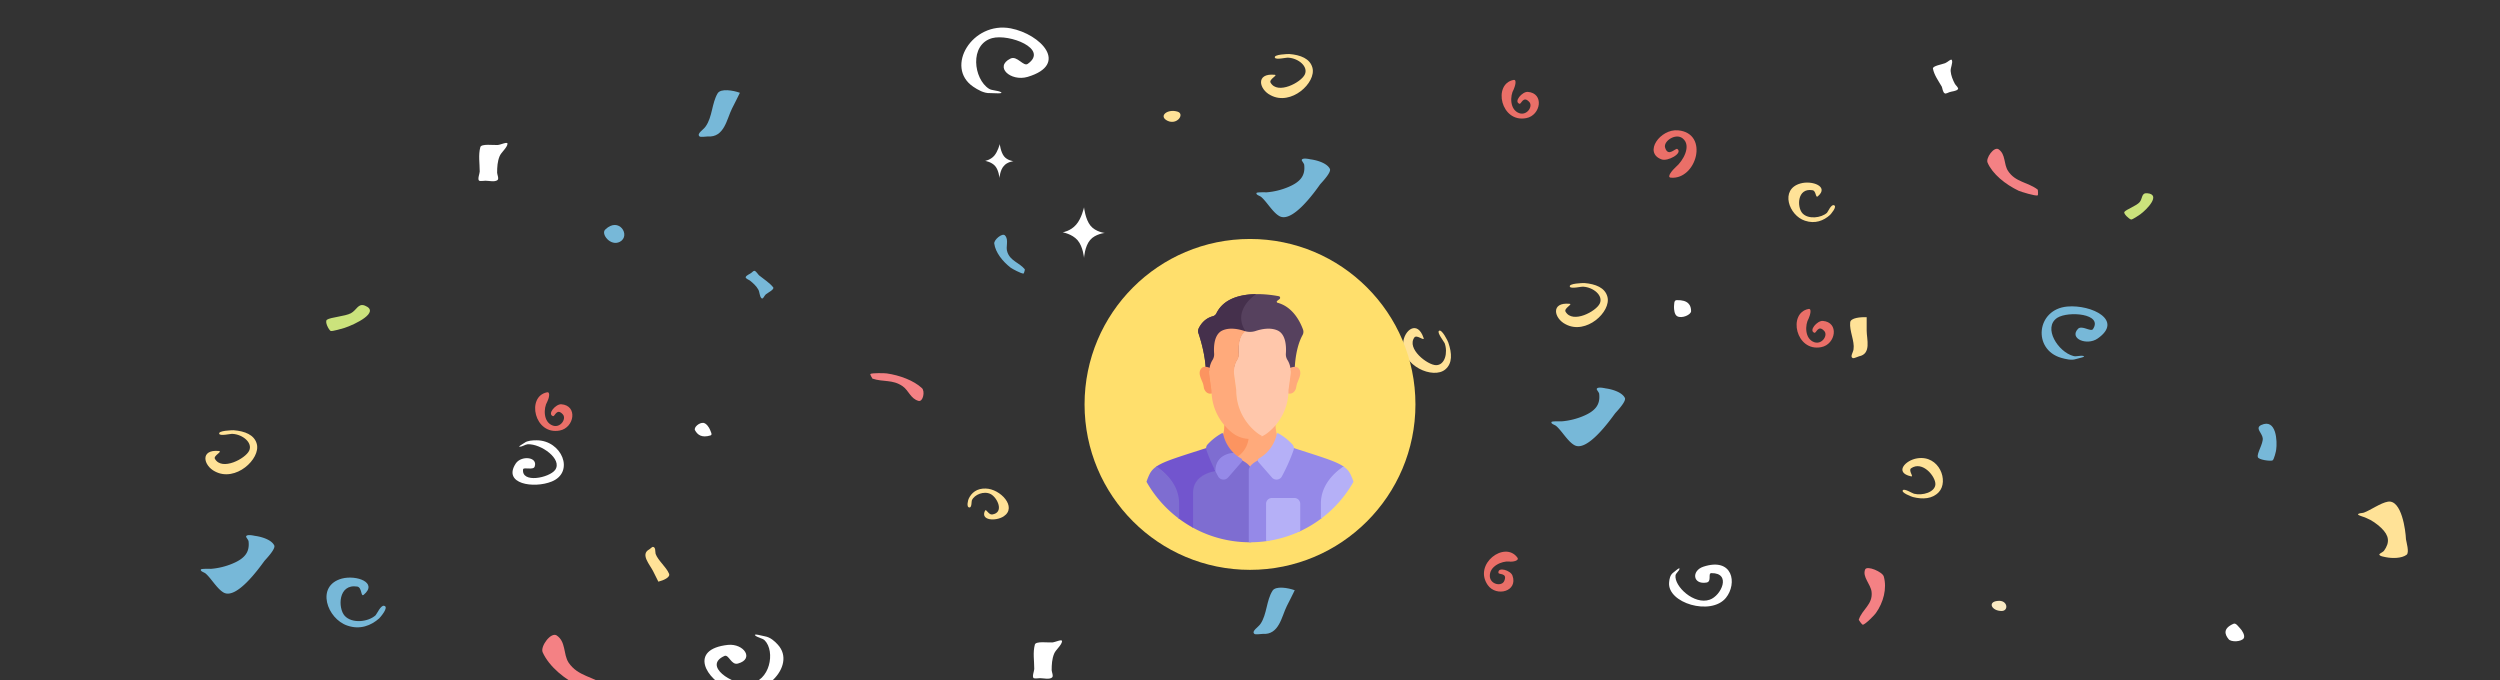 <svg width="544" height="148" viewBox="0 0 544 148" fill="none" xmlns="http://www.w3.org/2000/svg">
    <rect x="0" y="0" width="544" height="148" fill="#333333" stroke="none"/>
    <g clip-path="url(#ogl65ic2za)">
        <path fill-rule="evenodd" clip-rule="evenodd" d="M79.138 129.43c3.19-2.658-1.595-4.386-4.784-3.522-5.715 1.595-3.19 8.771 1.262 10.233 2.725.93 5.117 0 6.91-1.595.2-.199 2.193-2.459 1.064-2.724-.731-.2-1.595 1.794-1.86 2.06-1.596 1.461-5.117 1.86-6.712.132-1.528-1.661-1.462-7.043 2.724-6.378 1.064.199.731 2.325 1.396 1.794z" fill="#77B8D8"/>
        <path fill-rule="evenodd" clip-rule="evenodd" d="M121.132 138.267c-1.262-.797-3.588 2.392-3.056 3.655 1.395 3.123 4.85 5.98 8.571 7.707.598.266 4.585 1.529 5.25 1.263.133-.067.066-1.528 0-1.595-2.725-2.126-6.113-2.06-8.173-5.116-1.196-1.861-.532-4.519-2.592-5.914z" fill="#F48184"/>
        <path fill-rule="evenodd" clip-rule="evenodd" d="M160.602 144.379c3.588-.996 1.262-4.385-2.193-4.053-8.638.93-4.851 7.575.465 9.701 6.844 2.725 14.685-5.116 10.366-9.767-.665-.731-1.595-1.595-2.791-1.794-.664-.133-2.525-.665-2.126-.2.465.465 1.594.598 2.06 1.064 2.392 2.392 1.196 9.036-3.456 9.435-3.521.332-10.1-3.92-5.249-6.047.93-.332 1.462 2.127 2.924 1.661z" fill="#fff"/>
        <path fill-rule="evenodd" clip-rule="evenodd" d="M363.597 38.663c5.582.465 8.373-9.635 1.595-10.3-3.92-.398-7.641 4.851-3.655 6.313 1.329.531 4.718-1.33 3.456-2.26-.399-.265-1.994 1.861-2.658-.265-.465-1.396 2.259-3.256 3.787-2.06 2.06 1.595.067 4.983-1.462 6.246-.664.598-2.126 2.26-1.063 2.326z" fill="#EA6F68"/>
        <path fill-rule="evenodd" clip-rule="evenodd" d="M395.558 42.715c2.525-2.126-1.262-3.521-3.787-2.79-4.519 1.262-2.525 6.977.996 8.106 2.193.731 4.054 0 5.449-1.262.133-.133 1.728-1.927.797-2.127-.598-.132-1.262 1.462-1.462 1.662-1.262 1.13-4.053 1.462-5.315.133-1.263-1.33-1.196-5.582 2.126-5.05.864.066.664 1.794 1.196 1.328zM402.601 70.159c.067-.997 2.26-1.197 3.589-1.13v2.924c0 1.86 1.063 5.05-1.662 5.581-.265.067-1.063.465-1.329.399-.73-.266.067-1.263.133-1.927.266-1.794-.93-3.987-.731-5.847z" fill="#FFE297"/>
        <path fill-rule="evenodd" clip-rule="evenodd" d="M434.895 32.483c-.997-.664-2.858 1.928-2.392 2.924 1.063 2.459 3.853 4.718 6.777 6.113.465.2 3.655 1.196 4.12.997.133-.066.066-1.196 0-1.263-2.193-1.66-4.851-1.594-6.446-4.053-.996-1.528-.465-3.588-2.059-4.718z" fill="#F48184"/>
        <path fill-rule="evenodd" clip-rule="evenodd" d="M467.254 42.051c-1.329-.132-.996 1.13-1.661 1.927-.664.798-2.924 1.595-3.322 2.127-.266.398 1.063 1.594 1.462 1.66.265.067 1.794-.996 1.993-1.129 1.462-1.063 4.585-4.319 1.528-4.585z" fill="#CBE37C"/>
        <path fill-rule="evenodd" clip-rule="evenodd" d="M364.261 66.77c.067-.531-.066-1.462.599-1.462 2.524-.066 3.123 1.13 3.123 2.392 0 .798-1.994 1.662-2.991 1.13-.664-.332-.731-1.528-.731-2.06zM420.609 14.941c-.133-.598 1.993-.93 2.657-1.196.532-.2 1.329-1.063 1.462-.664.266.598-.332 1.66-.265 2.392.066.93.465 1.927.93 2.79.133.266.864.864.664 1.13-.332.465-1.329.465-1.86.665-.2.066-.798.398-.997.265-.465-.199-.532-1.196-.664-1.462-.731-1.262-1.662-2.524-1.927-3.92z" fill="#fff"/>
        <path fill-rule="evenodd" clip-rule="evenodd" d="M452.171 71.554c-1.994 2.126 1.927 3.72 4.252 2.126 5.781-3.987-1.328-7.442-6.578-6.977-6.777.598-7.575 9.37-1.329 11.163.931.266 2.259.598 3.19.266.598-.2 2.259-.465 1.661-.664-.665-.2-1.528.199-2.193 0-3.322-.864-6.711-6.18-3.522-8.306 2.393-1.529 10.034-.93 7.775 2.458-.465.665-2.392-.93-3.256-.066z" fill="#77B8D8"/>
        <path fill-rule="evenodd" clip-rule="evenodd" d="M519.615 109.162c-1.595.266-3.788 1.861-5.25 2.393-.398.132-1.196.066-1.262.398 0 .2 1.727.665 1.727.731 1.329.532 2.393 1.329 3.323 2.193 1.727 1.661 1.927 3.123.598 4.983-.133.2-.93.598-.997.731-.133.465 1.263.598 1.462.665 1.329.266 3.389.266 4.452-.532.664-.465-.067-2.857-.133-3.389-.066-1.86-.93-8.638-3.92-8.173z" fill="#FFE297"/>
        <path fill-rule="evenodd" clip-rule="evenodd" d="M411.771 157.934c-4.518 2.592-13.821-4.983-8.372-8.239 3.123-1.86 9.834 1.13 7.442 3.987-.798.93-4.984.731-4.585-.598.133-.399 2.99.797 2.126-1.263-.531-1.329-4.119-1.927-4.651-.199-.731 2.193 3.322 4.386 5.515 4.784.997.2 3.389 1.063 2.525 1.528z" fill="#EA6F68"/>
        <path fill-rule="evenodd" clip-rule="evenodd" d="M415.824 103.648c-3.654-.798-1.262-3.522 1.396-3.92 4.784-.732 6.91 4.983 4.651 7.375-1.395 1.462-3.455 1.594-5.581 1.063-.266-.067-2.791-.997-2.193-1.528.398-.333 2.06.731 2.392.797 1.86.465 4.518-.332 4.651-1.993.133-1.662-2.791-5.316-5.316-3.522-.598.531.731 1.927 0 1.728z" fill="#FFE297"/>
        <path fill-rule="evenodd" clip-rule="evenodd" d="M405.857 123.914c.399-.93 3.788.532 4.054 1.529.73 2.591-.067 5.648-1.728 7.973-.266.399-2.326 2.525-2.857 2.525-.133 0-.864-.996-.864-1.063.731-2.326 3.123-3.322 2.791-6.113-.2-1.661-2.06-3.256-1.396-4.851z" fill="#F48184"/>
        <path fill-rule="evenodd" clip-rule="evenodd" d="M434.695 130.758c-2.259.2-1.329 2.193.864 2.193 1.595 0 1.329-2.458-.864-2.193z" fill="#F9EAC3"/>
        <path fill-rule="evenodd" clip-rule="evenodd" d="M487.454 136.738c-.398-.399-.93-1.262-1.462-.997-2.259.997-1.927 2.259-1.063 3.323.532.731 2.857.598 3.323-.2.332-.598-.399-1.727-.798-2.126zM371.305 126.771c-2.99.466-3.256-2.591-.664-3.455 6.445-2.126 7.442 3.655 4.917 6.778-3.256 3.987-12.825 1.129-12.359-3.389.066-.731.199-1.595.93-2.126.398-.266 1.395-1.263 1.329-.798-.067.465-.731.864-.864 1.396-.332 2.392 4.053 6.512 7.442 5.315 2.525-.863 4.784-5.847.332-5.78-.797.066.2 1.86-1.063 2.059z" fill="#fff"/>
        <path fill-rule="evenodd" clip-rule="evenodd" d="M329.31 17.4c-4.518.93-2.724 9.368 2.791 8.305 3.19-.598 3.987-5.448.332-5.714-1.196-.067-3.123 2.126-1.794 2.591.399.133.798-1.86 2.127-.399.863.93-.466 2.99-2.127 2.459-2.192-.73-2.06-3.854-1.262-5.183.266-.598.797-2.259-.067-2.06z" fill="#EA6F68"/>
        <path fill-rule="evenodd" clip-rule="evenodd" d="M214.357 111.09c-1.129 2.193 2.326 2.392 4.054 1.263 2.99-1.994-.731-5.981-3.921-6.047-1.927-.067-3.123.93-3.721 2.259-.066.133-.598 1.861.2 1.861.531 0 .398-1.396.531-1.595.532-1.196 2.592-2.06 4.053-1.329 1.462.731 3.057 4.053.333 4.452-.798.066-1.263-1.263-1.529-.864zM145.585 124.844c.332.798-1.263 1.462-2.326 1.728l-1.13-2.259c-.73-1.462-2.79-3.655-.93-4.718.2-.066.665-.598.864-.598.664.067.465.997.598 1.528.532 1.462 2.326 2.858 2.924 4.319z" fill="#FFE297"/>
        <path fill-rule="evenodd" clip-rule="evenodd" d="M199.872 87.235c.997.266 1.462-2.126.731-2.79-1.794-1.662-4.851-2.792-7.642-3.19-.465-.067-3.256-.133-3.588.133-.066.066.399.93.465.996 2.326.798 4.386.133 6.579 1.662 1.328.93 1.727 2.724 3.455 3.189z" fill="#F48184"/>
        <path fill-rule="evenodd" clip-rule="evenodd" d="M154.489 93.481c.133.4.598 1.13.133 1.263-1.927.598-2.858-.133-3.389-1.13-.332-.598.93-1.727 1.86-1.594.665.133 1.196.996 1.396 1.461z" fill="#fff"/>
        <path fill-rule="evenodd" clip-rule="evenodd" d="M168.243 62.517c.332.465-1.196 1.196-1.595 1.528-.332.266-.598 1.13-.93.864-.465-.399-.398-1.396-.731-1.927-.398-.73-1.129-1.395-1.794-1.927-.199-.133-.996-.465-.93-.73.066-.4.864-.665 1.196-.931.133-.067.465-.465.664-.465.399 0 .864.863 1.064.996 1.063.864 2.259 1.595 3.056 2.592z" fill="#77B8D8"/>
        <path fill-rule="evenodd" clip-rule="evenodd" d="M116.348 101.521c.731-2.126-2.924-2.459-4.12-.664-2.923 4.452 3.921 5.515 7.841 3.92 5.05-2.06 2.193-8.97-3.322-8.97-.864 0-1.994.066-2.592.531-.398.266-1.594.93-1.063.864.598 0 1.13-.465 1.728-.532 2.923-.133 7.641 3.256 5.98 5.582-1.262 1.728-7.376 2.99-6.977-.133.133-.531 2.259.266 2.525-.598z" fill="#fff"/>
        <path fill-rule="evenodd" clip-rule="evenodd" d="M218.676 51.221c-.598-.598-2.458.997-2.325 1.794.266 1.927 1.794 3.854 3.588 5.25.266.199 2.326 1.328 2.791 1.262.066 0 .332-.864.265-.93-1.196-1.462-3.123-1.794-3.787-3.721-.465-1.196.399-2.658-.532-3.655zM156.15 20.323c.664-1.13 3.388-.664 4.85-.133 0 0-1.594 3.256-1.727 3.456-1.13 2.259-1.661 6.312-5.25 6.046-.332 0-1.594.2-1.794 0-.731-.598.864-1.461 1.329-2.192 1.462-2.06 1.329-5.05 2.592-7.177z" fill="#77B8D8"/>
        <path fill-rule="evenodd" clip-rule="evenodd" d="M79.403 66.504c-1.461-.598-1.794.997-3.056 1.661-1.263.665-4.386.864-5.183 1.396-.598.398.399 2.259.797 2.458.333.133 2.791-.598 2.99-.664 2.26-.731 7.908-3.456 4.453-4.851z" fill="#CBE37C"/>
        <path fill-rule="evenodd" clip-rule="evenodd" d="M131.697 49.958c2.99-2.923 5.648 1.33 3.19 2.658-2.06 1.063-4.186-1.727-3.19-2.658z" fill="#77B8D8"/>
        <path fill-rule="evenodd" clip-rule="evenodd" d="M104.52 32.018c.2-.797 2.924-.399 3.788-.465.731-.067 2.126-.798 2.126-.266-.066.864-1.395 1.86-1.727 2.724-.465 1.13-.532 2.392-.532 3.588 0 .333.465 1.33.067 1.595-.598.465-1.861.133-2.592.133-.266 0-1.129.133-1.395 0-.399-.332.133-1.595.133-1.993 0-1.794-.333-3.589.132-5.316zM219.872 12.748c-3.588 1.794.067 5.05 3.721 3.987 9.17-2.724 2.858-9.302-3.654-10.565-8.373-1.595-14.419 8.439-8.173 12.691.996.665 2.325 1.462 3.654 1.396.798 0 2.99.2 2.392-.2-.664-.398-1.927-.332-2.591-.73-3.389-2.127-4.319-9.635.664-11.03 3.722-.997 12.36 2.325 7.775 5.581-.93.73-2.326-1.86-3.788-1.13z" fill="#fff"/>
        <path fill-rule="evenodd" clip-rule="evenodd" d="M278.412 47.035c-1.462-.797-2.791-3.19-3.987-4.186-.332-.266-1.196-.465-.996-.864.066-.199 2.126-.133 2.192-.133a15.395 15.395 0 0 0 4.652-1.13c2.724-1.129 3.787-2.524 3.521-4.85 0-.266-.598-.93-.531-1.063.133-.531 1.595-.2 1.927-.133 1.528.2 3.588.864 4.186 2.06.399.731-1.728 2.924-2.126 3.389-1.263 1.794-6.047 8.439-8.838 6.91z" fill="#77B8D8"/>
        <path fill-rule="evenodd" clip-rule="evenodd" d="M277.349 16.27c-4.186-.398-3.389 3.19-.864 4.452 4.452 2.392 9.967-2.724 9.103-5.98-.531-1.993-2.591-2.79-5.05-2.99-.265 0-3.455.066-3.123.797.2.532 2.525-.066 2.924 0 2.193.133 4.386 1.927 3.588 3.655-.797 1.727-5.913 4.452-7.442 1.794-.465-.731 1.728-1.661.864-1.728z" fill="#FFE297"/>
        <path fill-rule="evenodd" clip-rule="evenodd" d="M267.382 98.132c.731.997 1.993-.066 3.322-.066 1.396 0 3.788 1.063 4.718.93.665-.066 1.196-1.794.997-2.126-.133-.266-2.392-.598-2.658-.665-2.126-.265-8.04-.398-6.379 1.927z" fill="#E4F2B5"/>
        <path fill-rule="evenodd" clip-rule="evenodd" d="M254.093 26.303c-2.127-.996-.067-2.724 2.192-1.993 1.529.532-.133 2.924-2.192 1.994z" fill="#FFE297"/>
        <path fill-rule="evenodd" clip-rule="evenodd" d="M492.039 92.484c-1.395.665.199 1.728.332 2.858.133 1.196-1.329 3.322-1.063 4.12.133.597 2.724.929 3.19.73.332-.133.797-2.126.797-2.325.266-1.795.066-6.911-3.256-5.383z" fill="#77B8D8"/>
        <path fill-rule="evenodd" clip-rule="evenodd" d="M235.886 56.139s-.199-2.459-1.395-3.854c-1.196-1.396-3.256-1.728-3.256-1.728s1.727-.266 2.924-1.661c1.196-1.33 1.727-3.788 1.727-3.788s.266 2.592 1.396 3.987c1.129 1.396 3.123 1.595 3.123 1.595s-2.06.2-3.19 1.528c-1.196 1.396-1.329 3.92-1.329 3.92zM264.392 83.382s-.266-3.19-1.794-4.984-4.186-2.193-4.186-2.193 2.259-.332 3.787-2.126c1.528-1.727 2.259-4.85 2.259-4.85s.333 3.322 1.794 5.116c1.462 1.794 3.987 1.993 3.987 1.993s-2.658.2-4.12 1.994c-1.461 1.794-1.727 5.05-1.727 5.05zM217.48 38.73s-.132-1.662-.93-2.592c-.797-.93-2.193-1.13-2.193-1.13s1.196-.2 1.994-1.13c.797-.93 1.196-2.524 1.196-2.524s.199 1.727.93 2.657c.731.93 2.06 1.063 2.06 1.063s-1.395.133-2.126 1.064c-.798.864-.931 2.591-.931 2.591z" fill="#fff"/>
        <path fill-rule="evenodd" clip-rule="evenodd" d="M276.884 128.566c.664-1.13 3.389-.665 4.85-.133 0 0-1.594 3.256-1.727 3.455-1.13 2.259-1.661 6.312-5.249 6.047-.333 0-1.595.199-1.795 0-.73-.598.864-1.462 1.329-2.193 1.396-2.06 1.263-5.05 2.592-7.176z" fill="#77B8D8"/>
        <path fill-rule="evenodd" clip-rule="evenodd" d="M225.188 140.26c.2-.797 2.924-.398 3.788-.465.731-.066 2.126-.797 2.126-.266-.066.864-1.395 1.861-1.728 2.725-.465 1.129-.531 2.392-.531 3.588 0 .332.465 1.329.066 1.595-.598.465-1.86.132-2.591.132-.266 0-1.13.133-1.396 0-.398-.332.133-1.594.133-1.993 0-1.794-.332-3.588.133-5.316z" fill="#fff"/>
        <path fill-rule="evenodd" clip-rule="evenodd" d="M330.175 121.323c-2.725-3.721-9.635 1.395-6.446 5.98 1.861 2.658 6.645 1.395 5.382-2.06-.398-1.13-3.189-1.993-3.056-.598.066.465 2.06-.066 1.262 1.794-.531 1.196-2.923.797-3.123-.93-.199-2.326 2.658-3.455 4.186-3.323.599.133 2.326-.132 1.795-.863z" fill="#EA6F68"/>
        <path fill-rule="evenodd" clip-rule="evenodd" d="M282.2 87.235c.132-1.66 1.727-3.854 2.192-5.382.133-.399-.066-1.262.333-1.262.199 0 .996 1.927.996 1.927.798 1.461 1.794 2.657 2.924 3.787 2.126 1.993 3.854 2.392 5.847 1.196.2-.133.598-.93.798-.93.531-.133.863 1.395.93 1.661.465 1.462.664 3.655-.133 4.718-.532.664-3.389-.399-3.987-.532-2.126-.399-10.166-2.06-9.9-5.183z" fill="#77B8D8"/>
        <path fill-rule="evenodd" clip-rule="evenodd" d="M309.775 73.547c-1.329-3.986-4.253-1.727-4.452 1.064-.332 5.05 6.578 7.973 9.17 5.78 1.595-1.329 1.462-3.521.664-5.847-.066-.266-1.462-3.123-2.06-2.525-.398.399 1.064 2.26 1.263 2.658.731 2.06.066 4.784-1.861 4.784-1.86 0-6.511-3.588-4.717-6.047.531-.664 2.259.93 1.993.133z" fill="#FFE297"/>
        <path fill-rule="evenodd" clip-rule="evenodd" d="M393.498 67.235c-4.518.93-2.724 9.37 2.791 8.306 3.189-.598 3.987-5.448.332-5.714-1.196-.067-3.123 2.126-1.794 2.591.399.133.798-1.86 2.126-.399.864.93-.465 2.99-2.126 2.459-2.193-.731-2.06-3.854-1.262-5.183.265-.598.797-2.26-.067-2.06z" fill="#EA6F68"/>
        <path fill-rule="evenodd" clip-rule="evenodd" d="M342.6 96.87c-1.462-.797-2.791-3.19-3.987-4.186-.332-.266-1.196-.465-.997-.864.067-.199 2.127-.133 2.193-.133a15.385 15.385 0 0 0 4.651-1.13c2.725-1.129 3.788-2.524 3.522-4.85 0-.266-.598-.93-.531-1.063.132-.532 1.594-.2 1.927-.133 1.528.2 3.588.864 4.186 2.06.398.73-1.728 2.924-2.127 3.389-1.262 1.727-6.113 8.439-8.837 6.91z" fill="#77B8D8"/>
        <path fill-rule="evenodd" clip-rule="evenodd" d="M341.537 66.105c-4.186-.398-3.389 3.19-.864 4.452 4.452 2.392 9.967-2.724 9.103-5.98-.531-1.993-2.591-2.79-5.05-2.99-.266 0-3.455.066-3.123.797.2.532 2.525-.066 2.924 0 2.193.133 4.385 1.927 3.588 3.655-.797 1.727-5.914 4.452-7.442 1.794-.465-.731 1.661-1.661.864-1.728z" fill="#FFE297"/>
        <path fill-rule="evenodd" clip-rule="evenodd" d="M119.006 85.375c-4.518.93-2.724 9.369 2.791 8.306 3.189-.598 3.987-5.449.332-5.715-1.196-.066-3.123 2.127-1.794 2.592.399.133.797-1.86 2.126-.399.864.93-.465 2.99-2.126 2.459-2.193-.731-2.06-3.854-1.263-5.183.333-.598.798-2.26-.066-2.06z" fill="#EA6F68"/>
        <path fill-rule="evenodd" clip-rule="evenodd" d="M48.705 128.964c-1.462-.797-2.79-3.189-3.987-4.186-.332-.266-1.196-.465-.996-.864.066-.199 2.126-.133 2.192-.133a15.398 15.398 0 0 0 4.652-1.129c2.724-1.13 3.787-2.525 3.521-4.851 0-.266-.598-.93-.531-1.063.133-.532 1.595-.2 1.927-.133 1.528.199 3.588.864 4.186 2.06.399.731-1.728 2.923-2.126 3.389-1.263 1.727-6.047 8.372-8.838 6.91z" fill="#77B8D8"/>
        <path fill-rule="evenodd" clip-rule="evenodd" d="M47.642 98.133c-4.186-.399-3.389 3.189-.864 4.452 4.452 2.392 9.967-2.725 9.103-5.98-.531-1.994-2.591-2.791-5.05-2.99-.265 0-3.455.066-3.123.797.2.531 2.525-.067 2.924 0 2.193.132 4.386 1.927 3.588 3.654-.797 1.728-5.913 4.452-7.442 1.794-.465-.664 1.728-1.594.864-1.727z" fill="#FFE297"/>
        <circle cx="272" cy="88" r="36" fill="#FFDF6C"/>
        <path d="M269.763 100.368s1.566.687 2.237 1.672c.671-.985 2.237-1.672 2.237-1.672l6.306-3.208a23.084 23.084 0 0 0-1.617-.436c-1.071-1.07-1.342-3.1-1.391-4.52a11.797 11.797 0 0 1-1.706 1.63 6.24 6.24 0 0 1-3.826 1.308 6.24 6.24 0 0 1-3.827-1.308c-.56-.436-1.147-.98-1.705-1.63-.049 1.42-.321 3.45-1.391 4.52-.552.127-1.091.274-1.621.437l6.304 3.207z" fill="#FFAA7B"/>
        <path d="M271.741 95.136a6.237 6.237 0 0 1-3.565-1.302 11.8 11.8 0 0 1-1.705-1.63c-.043 1.235-.254 2.93-1.013 4.056 1.079 2.178 2.477 4.001 3.892 3.048 1.744-1.176 2.261-2.924 2.391-4.172z" fill="#FC9460"/>
        <path d="m269.985 100.033-2.798-1.423c-1.191.362-2.816 1.307-2.874 3.775-.804.139-4.852 1.029-4.852 4.812v7.56A25.719 25.719 0 0 0 272 118c.09 0 .18-.003.27-.004v-15.678c0-1.283-2.285-2.285-2.285-2.285z" fill="#7E6DD1"/>
        <path d="M259.619 114.844v-7.647c0-4.086 4.851-4.676 4.851-4.676 0-2.594 1.742-3.496 2.915-3.81l-3.372-1.715c-7.22 2.355-10.668 3.296-12.466 4.579 1.872 1.278 4.816 3.932 4.816 7.992v3.165a25.91 25.91 0 0 0 3.256 2.112z" fill="#7255CE"/>
        <path d="m279.987 96.996-5.972 3.037s-2.285 1.002-2.285 2.285v15.679l.27.003c1.212 0 2.404-.085 3.572-.246l-.001-.001 7.36-2.174a25.835 25.835 0 0 0 4.706-2.847v-3.165c0-4.06 2.944-6.714 4.816-7.992-1.798-1.283-5.246-2.225-12.466-4.579z" fill="#9589E8"/>
        <path d="M278.14 94.282a.205.205 0 0 0-.3.14c-.18.883-.963 3.668-3.871 5.32a.519.519 0 0 0-.138.793l2.938 3.365c.61.703 1.733.576 2.173-.243.745-1.386 1.782-3.496 2.549-5.763.138-.407.04-.856-.25-1.171-.893-.975-1.94-1.8-3.101-2.44z" fill="#B5B0F7"/>
        <path d="M270.033 99.742a7.86 7.86 0 0 1-1.75-1.347c-.708.06-3.785.514-3.961 3.827.262.533.513 1.018.737 1.435.441.82 1.564.946 2.174.244l2.938-3.366a.519.519 0 0 0-.138-.793z" fill="#9589E8"/>
        <path d="M266.162 94.421a.205.205 0 0 0-.3-.138 12.218 12.218 0 0 0-3.102 2.44 1.18 1.18 0 0 0-.25 1.17c.581 1.715 1.315 3.338 1.96 4.627 0-3.91 3.961-3.977 3.961-3.977a8.192 8.192 0 0 1-2.269-4.122z" fill="#7E6DD1"/>
        <path d="M287.427 112.891a25.973 25.973 0 0 0 7.096-8.059 13.423 13.423 0 0 0-.648-1.611c-.337-.687-.805-1.226-1.526-1.719-1.864 1.249-4.922 3.927-4.922 8.065v3.324z" fill="#B5B0F7"/>
        <path d="M251.651 101.502c-.721.493-1.189 1.032-1.526 1.719a13.423 13.423 0 0 0-.648 1.611 25.963 25.963 0 0 0 7.097 8.059v-3.324c0-4.138-3.059-6.816-4.923-8.065z" fill="#7E6DD1"/>
        <path d="M281.666 108.363h-4.905c-.696 0-1.265.569-1.265 1.265v7.7c0 .149.027.292.075.425a25.645 25.645 0 0 0 7.36-2.174v-5.951c0-.696-.569-1.265-1.265-1.265z" fill="#B5B0F7"/>
        <path d="M262.389 80.609h19.329c.035-1.393.267-5.08 1.722-7.705.203-.365.239-.8.098-1.192-.528-1.473-2.106-4.916-5.546-5.834a.23.23 0 0 1-.083-.403l.516-.405a.347.347 0 0 0-.148-.613c-2.539-.49-10.969-1.661-13.588 3.724a1.224 1.224 0 0 1-.797.642c-.762.197-2.133.792-3.026 2.573a1.457 1.457 0 0 0-.079 1.121c.434 1.28 1.492 4.715 1.602 8.092z" fill="#56415E"/>
        <path d="M271.038 72.097c-3.087-4.705 2.313-8.095 2.313-8.095-3.275.042-7.058.881-8.662 4.179a1.224 1.224 0 0 1-.797.642c-.762.197-2.133.792-3.026 2.573a1.458 1.458 0 0 0-.079 1.121c.434 1.28 1.492 4.715 1.602 8.092h4.499c2.848-2.307 5.984-5.716 4.15-8.512z" fill="#45304C"/>
        <path d="M282.469 80.046c-.433-.397-1.401-.196-1.773.047.081.508.086 1.028.015 1.542l-.439 3.203c0 .259-.008.512-.023.76 1.072.324 1.71-.639 1.8-1.3.039-.284.102-.564.189-.838.286-.89 1.315-2.42.231-3.414z" fill="#FFAA7B"/>
        <path d="M261.532 80.046c.432-.397 1.4-.196 1.772.047a5.243 5.243 0 0 0-.015 1.542l.44 3.203c0 .259.008.512.023.76-1.073.324-1.711-.639-1.801-1.3a4.914 4.914 0 0 0-.189-.838c-.286-.89-1.315-2.42-.23-3.414z" fill="#FC9460"/>
        <path d="M280.536 79.103a4.29 4.29 0 0 0-.381-.766 2.31 2.31 0 0 1-.348-1.405c.103-1.418.048-4.19-1.813-5.027-1.58-.711-3.519-.3-4.756.112a3.926 3.926 0 0 1-2.387.028c-1.409 1.08-1.442 3.515-1.346 4.812.036.495-.086.99-.354 1.411a4.28 4.28 0 0 0-.376.752 5.182 5.182 0 0 0-.294 2.59l.446 3.246c0 4.667 2.491 7.84 4.61 9.485.313.243.648.452.997.63a6.179 6.179 0 0 0 1.292-.771c2.092-1.624 4.551-4.755 4.551-9.362l.44-3.203a5.126 5.126 0 0 0-.281-2.532z" fill="#FFC7AB"/>
        <path d="M273.552 94.2c-2.091-1.625-4.55-4.756-4.55-9.362l-.44-3.204a5.129 5.129 0 0 1 .29-2.555c.097-.25.219-.503.372-.742a2.28 2.28 0 0 0 .348-1.393c-.097-1.32-.059-3.836 1.466-4.847a3.834 3.834 0 0 1-.276-.08c-1.237-.411-3.176-.823-4.756-.112-1.866.84-1.916 3.625-1.813 5.039a2.28 2.28 0 0 1-.348 1.392 4.177 4.177 0 0 0-.372.743 5.129 5.129 0 0 0-.29 2.555l.44 3.204c0 4.606 2.459 7.737 4.55 9.362a6.241 6.241 0 0 0 6.516.7 6.254 6.254 0 0 1-1.137-.7z" fill="#FFAA7B"/>
    </g>
    <defs>
        <clipPath id="ogl65ic2za">
            <path fill="#fff" d="M0 0h544v148H0z"/>
        </clipPath>
    </defs>
</svg>
